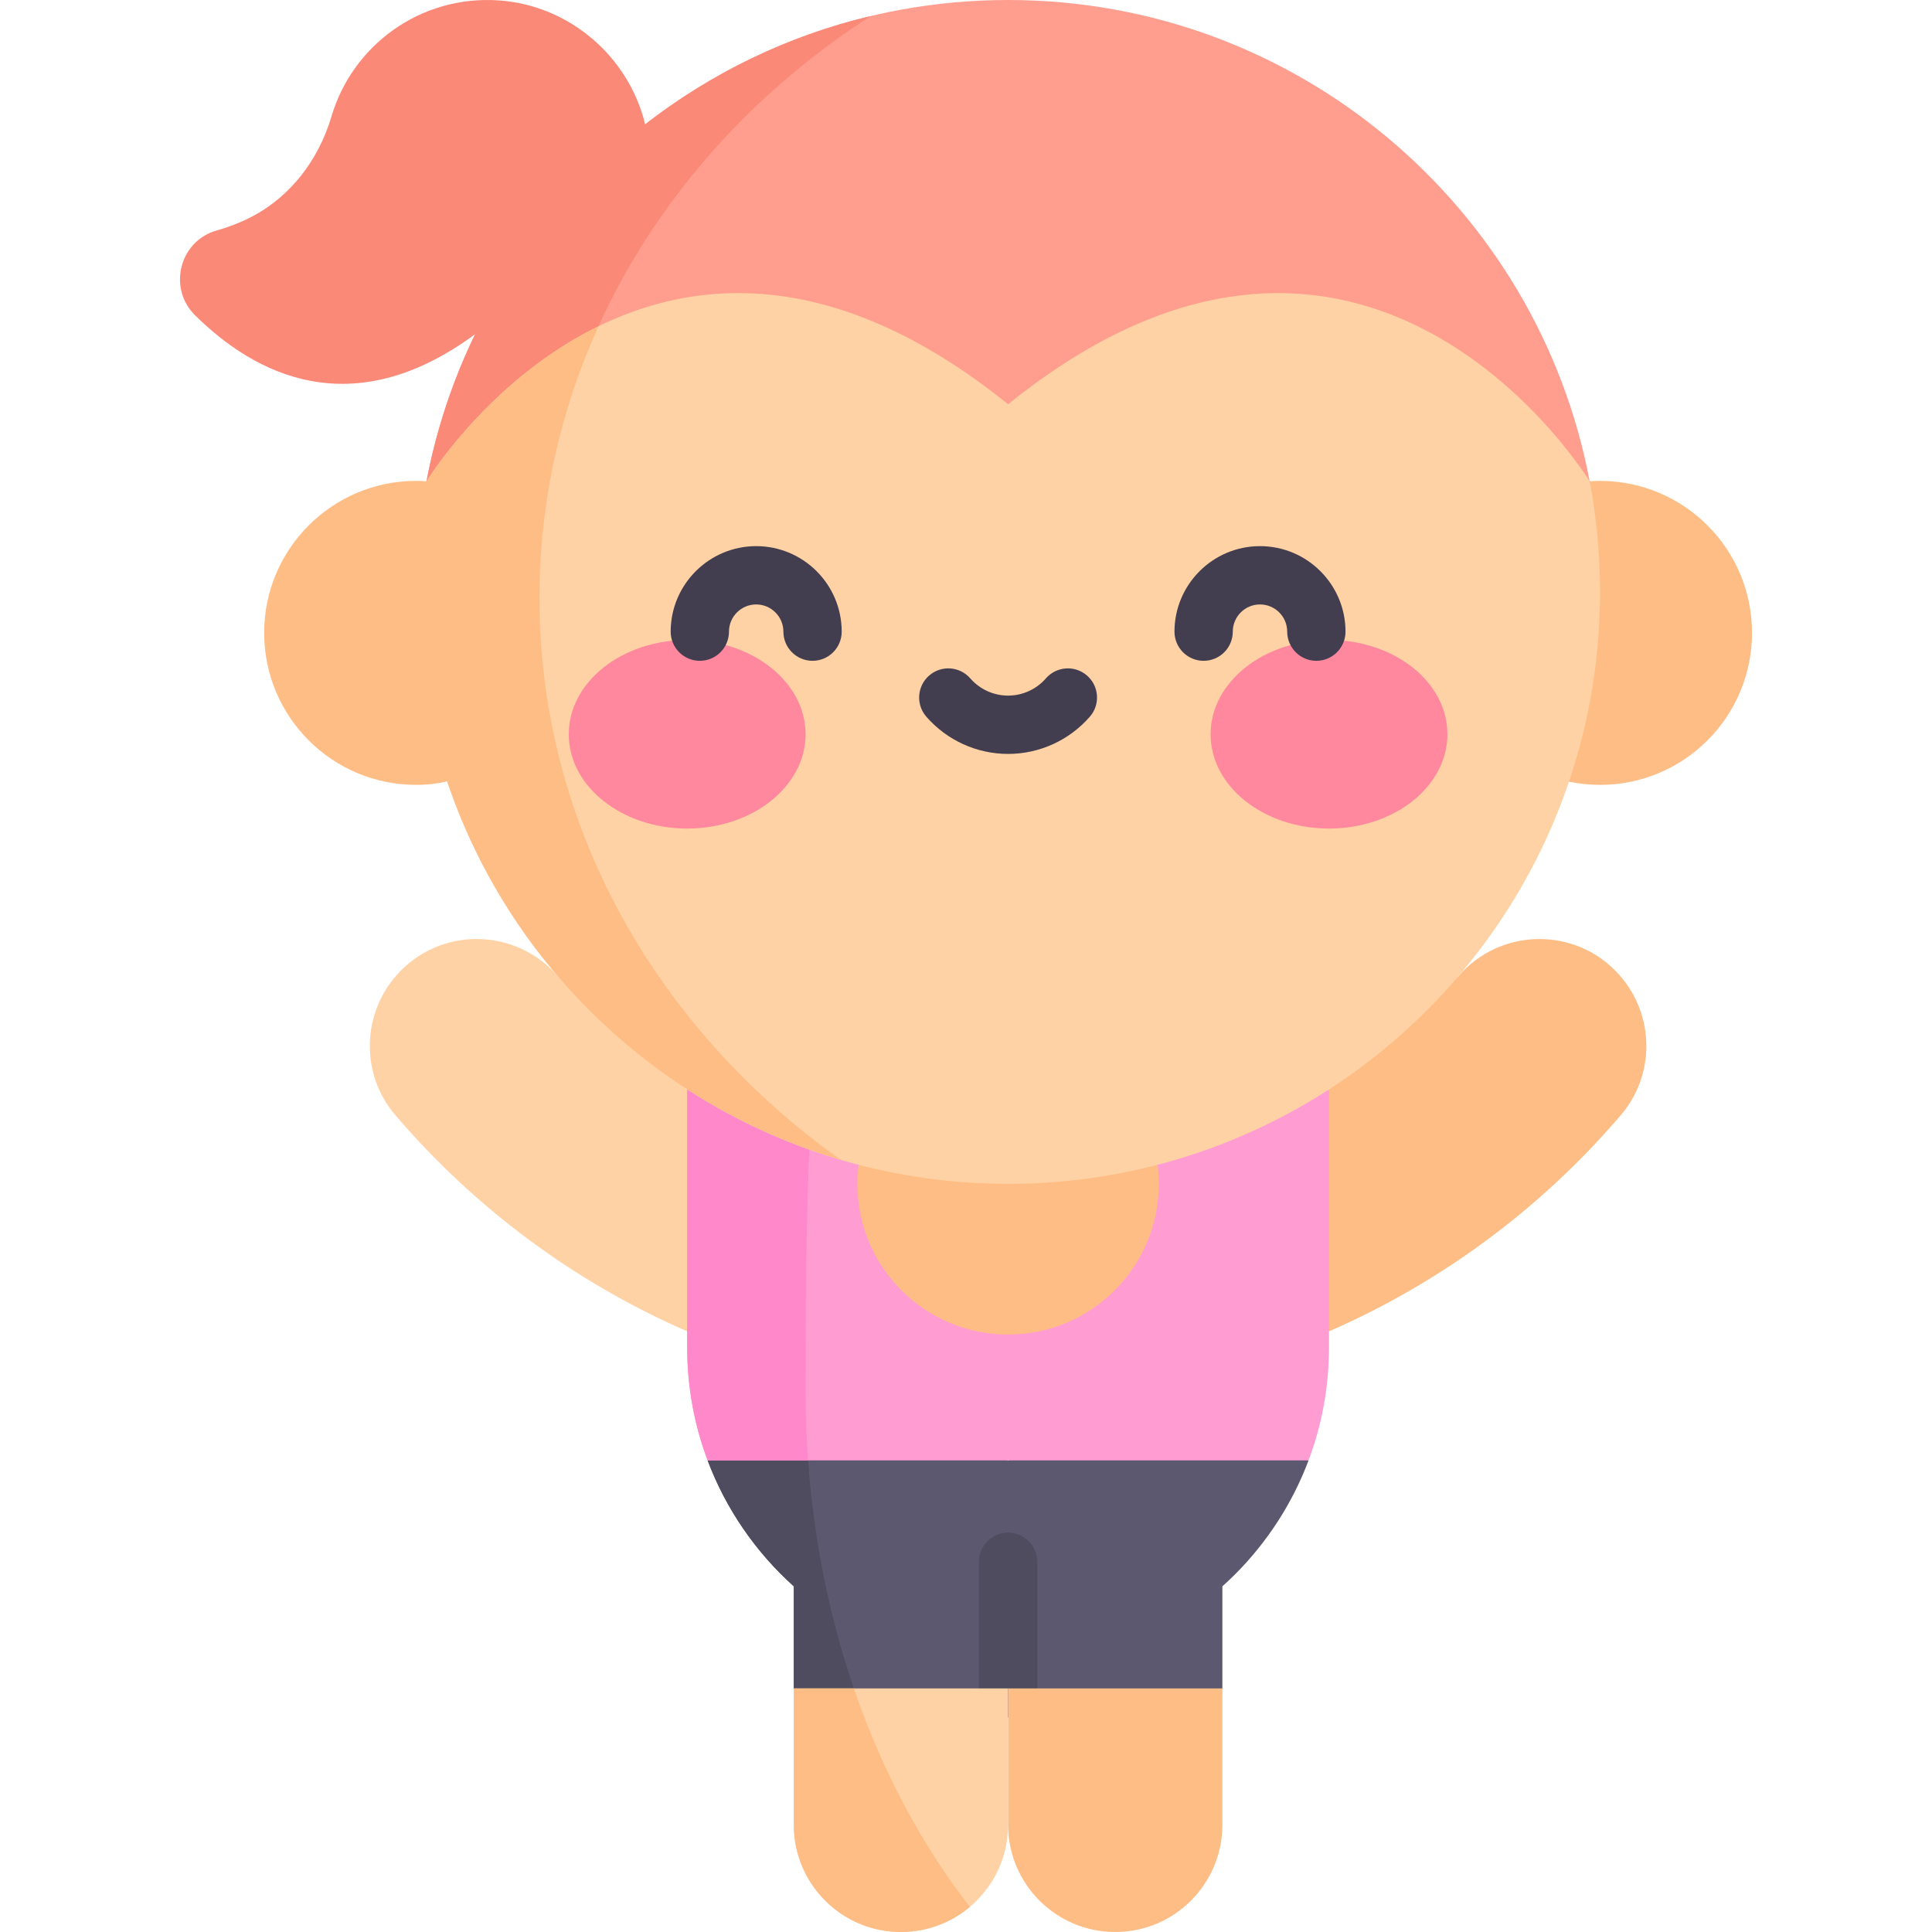 <svg id="Capa_1" enable-background="new 0 0 497 497" height="512" viewBox="0 0 497 497" width="512" xmlns="http://www.w3.org/2000/svg"><g><circle cx="411.598" cy="162.808" fill="#ffbd86" r="39.1"/><path d="m109.727 123.805-.01-.011c13.334-70.486 75.247-123.794 149.61-123.794s136.276 53.308 149.611 123.795l-.01.011h-299.201z" fill="#ff9e8e"/><path d="m143.586 251.23c-10.887-12.718-30.472-12.932-41.55-.38-9.038 10.24-9.235 25.601-.36 35.984 20.355 23.816 46.003 42.973 75.1 55.649l19.35-23.341-19.35-38.899z" fill="#fed2a4"/><path d="m375.069 251.23c10.887-12.718 30.472-12.932 41.55-.38 9.038 10.24 9.235 25.601.36 35.984-20.355 23.816-46.003 42.973-75.1 55.649l-19.35-23.341 19.35-38.899z" fill="#ffbd86"/><path d="m300.234 358.275-40.906 17.406-35.872-17.406-41.422 17.406c4.708 12.532 12.391 23.611 22.168 32.396v26.255l27.563 31.334 27.563-31.334 27.563 31.334 27.563-31.334v-26.255c1.112-1.002 2.194-2.014 3.246-3.065 8.234-8.244 14.745-18.221 18.923-29.331z" fill="#5c586f"/><path d="m207.347 365.044-25.313 10.637c4.708 12.531 12.391 23.61 22.168 32.396v26.256l27.563 31.334.964-1.096c-15.084-28.276-24.322-62.5-25.382-99.527z" fill="#4f4c5f"/><path d="m341.88 232.434v114.197c0 10.228-1.863 20.015-5.259 29.05h-154.587c-3.396-9.036-5.259-18.822-5.259-29.05v-114.197z" fill="#ff9dd3"/><circle cx="259.327" cy="304.541" fill="#ffbd86" r="38.766"/><path d="m165.966 31.995c-4.195-17.358-19.38-30.633-37.652-31.893-20.245-1.396-37.681 11.642-43.044 29.852-3.465 11.764-11.425 21.804-22.615 26.82-2.408 1.08-4.714 1.898-6.898 2.508-9.571 2.671-12.661 14.808-5.599 21.799 15.221 15.067 40.198 28.385 72.084 4.871-5.74 11.842-10.006 24.531-12.524 37.843l.01.011h31.757c8.937-49.319 39.488-91.995 82.508-119.675-21.462 5.1-41.156 14.752-58.027 27.864z" fill="#fb8978"/><path d="m207.234 357.892c0-57.532 1.148-97.689 9.207-125.458h-39.666v114.197c0 10.228 1.863 20.015 5.259 29.05h25.843c-.421-5.855-.643-11.787-.643-17.789z" fill="#ff88ca"/><path d="m411.6 152.276c0 26.155-6.591 50.768-18.201 72.265-25.734 47.632-76.121 79.998-134.071 79.998s-108.337-32.366-134.071-79.998c-11.61-21.497-18.201-46.109-18.201-72.265 0-9.737.912-19.253 2.665-28.479l.01.01s57.339-94.172 149.598-19.814c92.259-74.358 149.598 19.814 149.598 19.814l.01-.01c1.751 9.226 2.663 18.742 2.663 28.479z" fill="#fed2a4"/><g><g><g><ellipse cx="176.773" cy="188.886" fill="#ff889e" rx="30.461" ry="24.258"/></g><g><ellipse cx="341.882" cy="188.886" fill="#ff889e" rx="30.461" ry="24.258"/></g></g></g><g><path d="m209.025 169.99c-4.142 0-7.5-3.358-7.5-7.5 0-3.859-3.14-6.999-6.999-6.999s-6.999 3.14-6.999 6.999c0 4.142-3.358 7.5-7.5 7.5s-7.5-3.358-7.5-7.5c0-12.13 9.869-21.999 21.999-21.999s21.999 9.869 21.999 21.999c0 4.142-3.358 7.5-7.5 7.5z" fill="#423e4f"/></g><g><path d="m338.628 169.99c-4.142 0-7.5-3.358-7.5-7.5 0-3.859-3.14-6.999-6.999-6.999s-6.999 3.14-6.999 6.999c0 4.142-3.358 7.5-7.5 7.5s-7.5-3.358-7.5-7.5c0-12.13 9.869-21.999 21.999-21.999s21.999 9.869 21.999 21.999c0 4.142-3.358 7.5-7.5 7.5z" fill="#423e4f"/></g><g><path d="m259.327 193.943c-8.062 0-15.729-3.491-21.034-9.579-2.721-3.123-2.396-7.86.727-10.582 3.123-2.721 7.86-2.396 10.582.727 2.456 2.818 6 4.434 9.725 4.434s7.27-1.616 9.725-4.434c2.721-3.123 7.459-3.448 10.582-.727s3.448 7.459.727 10.582c-5.305 6.087-12.972 9.579-21.034 9.579z" fill="#423e4f"/></g><g><path d="m259.328 441.832c-4.142 0-7.5-3.358-7.5-7.5v-32.576c0-4.142 3.358-7.5 7.5-7.5s7.5 3.358 7.5 7.5v32.576c0 4.142-3.358 7.5-7.5 7.5z" fill="#4f4c5f"/></g><path d="m314.453 434.332v35.101c0 7.613-3.085 14.505-8.074 19.494s-11.87 8.074-19.484 8.074c-15.226 0-27.568-12.341-27.568-27.568v-35.101z" fill="#ffbd86"/><path d="m259.327 434.332v35.101c0 7.613-3.085 14.505-8.074 19.494s-11.88 8.074-19.494 8.074c-15.216 0-27.558-12.341-27.558-27.568v-35.101h27.127z" fill="#fed2a4"/><g fill="#ffbd86"><path d="m138.775 153.856c0-24.769 5.409-48.384 15.189-69.935-28.405 13.891-44.235 39.885-44.235 39.885l-.01-.01c-.001.005-.002.01-.003.015-.868-.062-1.749-.104-2.66-.104-21.595 0-39.1 17.506-39.1 39.1 0 21.595 17.506 39.101 39.1 39.101 2.873 0 5.526-.319 7.977-.907 2.76 8.177 6.179 16.051 10.223 23.539 19.089 35.333 51.75 62.249 90.994 73.802-47.152-33.525-77.475-85.778-77.475-144.486z"/><path d="m219.648 434.332h-15.446v35.101c0 15.226 12.341 27.567 27.557 27.567 6.76 0 12.948-2.437 17.744-6.475-12.417-15.953-22.598-34.991-29.855-56.193z"/></g></g></svg>